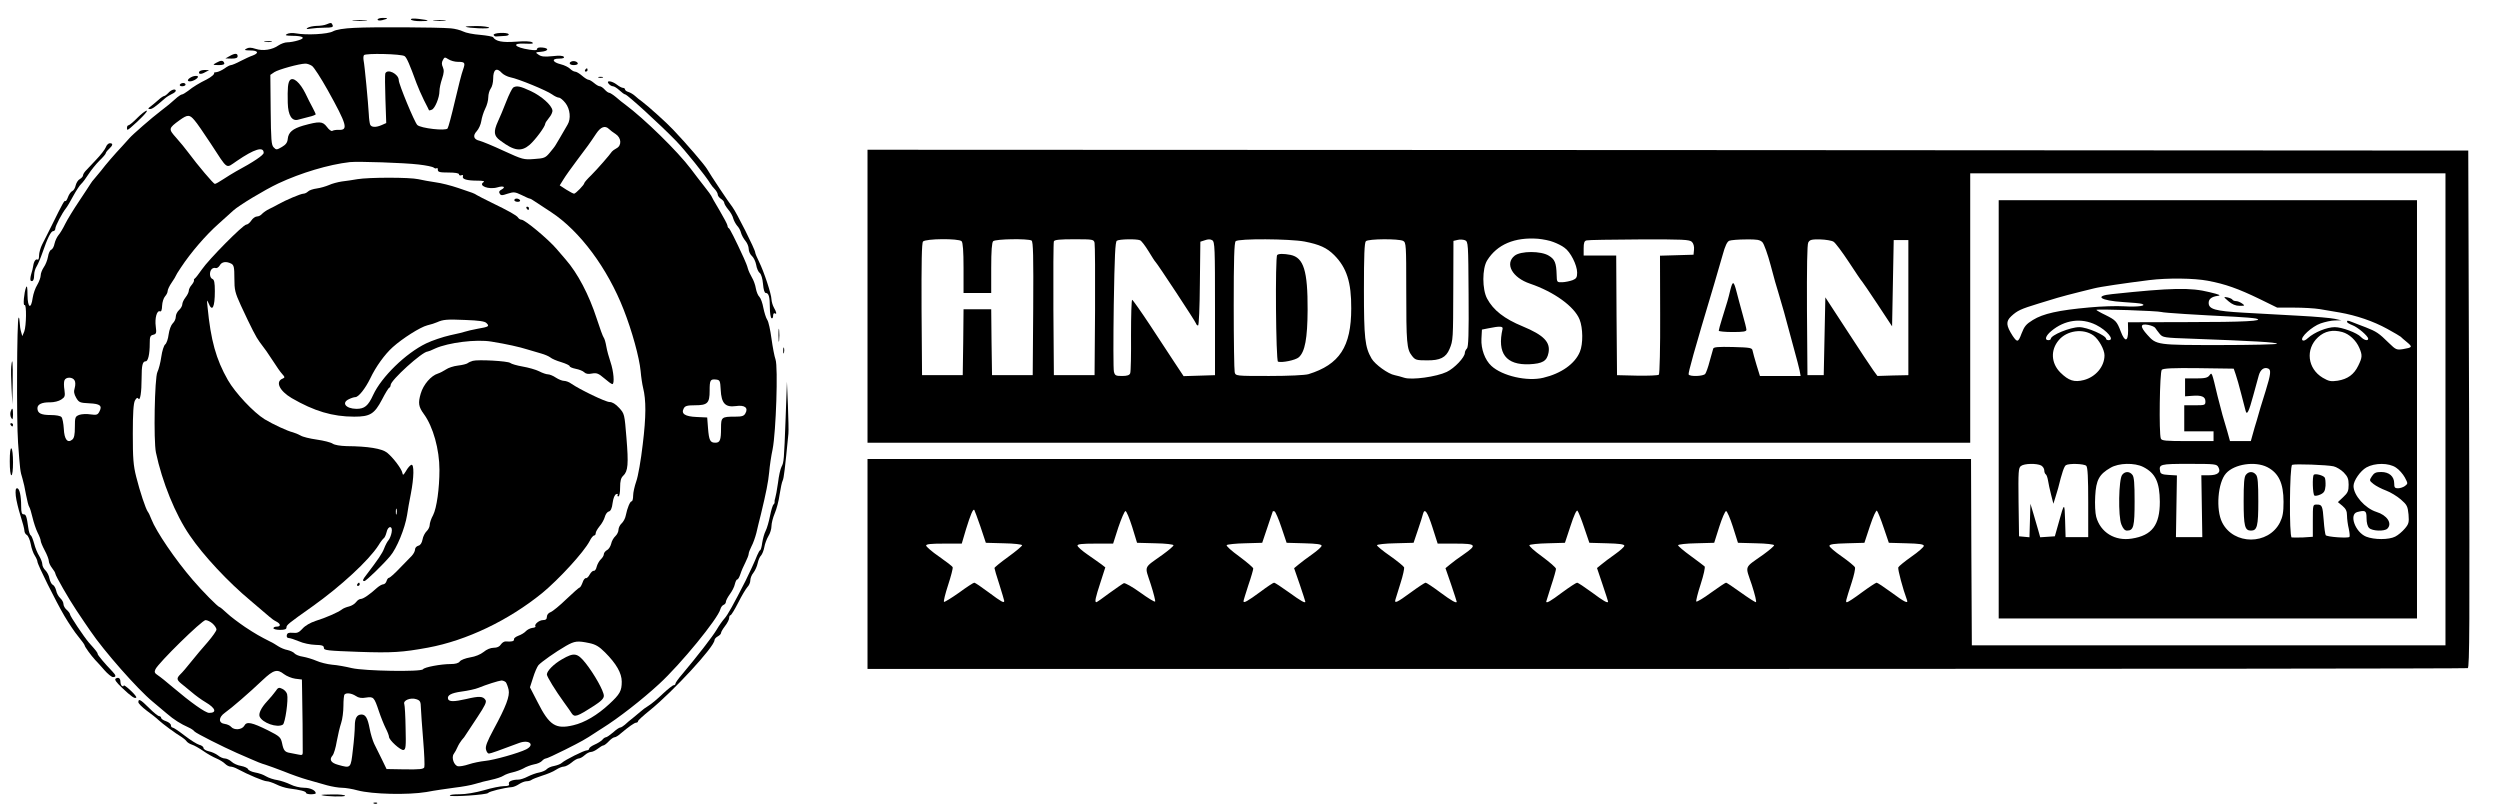 <?xml version="1.0" standalone="no"?>
<!DOCTYPE svg PUBLIC "-//W3C//DTD SVG 20010904//EN"
 "http://www.w3.org/TR/2001/REC-SVG-20010904/DTD/svg10.dtd">
<svg version="1.0" xmlns="http://www.w3.org/2000/svg"
 width="1536pt" height="497pt" viewBox="0 0 1536 497"
 preserveAspectRatio="xMidYMid meet">

<g transform="translate(0,497) scale(0.1,-0.1)"
fill="#000000" stroke="none">
<path d="M2320 4850 c0 -6 11 -8 28 -4 39 10 40 14 4 14 -18 0 -32 -5 -32 -10z"/>
<path d="M2525 4850 c3 -6 29 -10 57 -10 64 0 59 6 -10 14 -34 4 -51 2 -47 -4z"/>
<path d="M2173 4843 c20 -2 54 -2 75 0 20 2 3 4 -38 4 -41 0 -58 -2 -37 -4z"/>
<path d="M2668 4843 c17 -2 47 -2 65 0 17 2 3 4 -33 4 -36 0 -50 -2 -32 -4z"/>
<path d="M2005 4820 c-11 -5 -38 -9 -60 -9 -22 -1 -47 -6 -55 -12 -11 -8 -7
-9 19 -5 18 3 58 6 87 6 43 0 52 3 48 15 -7 17 -10 17 -39 5z"/>
<path d="M2180 4799 c-68 -3 -116 -11 -135 -22 -32 -17 -161 -24 -227 -12 -21
4 -44 2 -55 -4 -14 -8 -8 -10 32 -11 69 0 86 -14 37 -28 -22 -7 -52 -12 -67
-12 -15 0 -39 -9 -54 -19 -38 -27 -96 -36 -141 -21 -27 9 -43 9 -56 1 -16 -9
-12 -10 24 -11 48 0 55 -16 15 -31 -16 -5 -49 -21 -75 -34 -26 -14 -53 -25
-59 -25 -6 0 -24 -9 -40 -21 -16 -11 -38 -21 -48 -22 -11 -1 -18 -3 -16 -5 6
-6 -16 -25 -45 -40 -43 -21 -85 -46 -114 -70 -16 -12 -33 -22 -37 -22 -5 0
-18 -8 -29 -17 -45 -40 -58 -51 -104 -86 -53 -40 -173 -145 -190 -165 -6 -7
-27 -30 -46 -51 -46 -49 -99 -110 -130 -151 -14 -17 -32 -39 -40 -48 -8 -8
-19 -23 -25 -33 -5 -9 -37 -56 -69 -105 -33 -49 -71 -111 -85 -139 -13 -27
-32 -59 -42 -70 -9 -11 -20 -34 -24 -52 -3 -17 -12 -34 -20 -37 -8 -3 -17 -22
-20 -43 -4 -21 -15 -50 -26 -65 -10 -15 -19 -37 -19 -50 0 -13 -10 -39 -21
-58 -12 -19 -24 -54 -28 -79 -10 -74 -31 -64 -32 16 0 48 -3 62 -9 47 -12 -31
-20 -115 -9 -108 13 8 11 -130 -2 -163 l-12 -28 -7 25 c-5 14 -8 40 -9 59 -1
19 -3 32 -7 29 -10 -11 -13 -633 -3 -768 12 -165 13 -176 27 -220 6 -19 16
-64 22 -100 7 -36 15 -69 20 -75 4 -5 13 -35 20 -65 7 -30 21 -72 31 -92 11
-21 19 -43 19 -50 0 -7 11 -34 25 -60 14 -26 25 -55 25 -65 0 -10 9 -29 20
-43 11 -14 20 -29 20 -34 0 -12 84 -158 129 -225 20 -29 43 -63 51 -76 8 -12
24 -35 35 -51 83 -123 290 -358 382 -434 23 -19 62 -52 88 -74 44 -38 84 -63
135 -86 14 -6 30 -17 35 -24 9 -11 178 -96 260 -132 17 -7 55 -24 85 -37 30
-14 71 -30 90 -35 19 -6 71 -25 115 -42 44 -18 109 -41 145 -51 36 -10 90 -25
120 -34 30 -8 71 -15 92 -15 20 0 63 -7 95 -16 91 -24 309 -29 423 -10 52 10
131 21 175 27 44 5 100 15 125 23 25 8 69 19 98 25 29 6 63 17 75 25 12 8 38
17 57 21 19 4 49 15 66 24 16 10 46 21 66 25 20 3 41 13 48 21 7 8 18 15 24
15 6 0 58 24 116 53 104 52 128 66 184 103 16 10 36 24 45 29 101 63 247 177
351 273 132 121 361 401 376 459 3 12 12 24 20 27 8 3 14 11 14 19 0 7 11 28
24 46 14 19 28 46 31 62 4 16 10 29 15 29 5 0 13 15 19 33 6 19 20 51 31 72
11 22 20 45 20 53 0 7 8 27 17 45 10 18 23 55 30 82 6 28 19 79 28 115 32 133
45 197 51 260 3 36 12 99 21 140 21 108 34 504 18 551 -7 19 -18 78 -25 129
-7 52 -18 104 -26 115 -8 12 -18 45 -24 74 -5 29 -16 59 -24 67 -9 8 -18 31
-22 52 -3 20 -14 51 -24 67 -10 17 -21 41 -25 55 -3 14 -15 43 -25 65 -54 118
-86 180 -92 183 -5 2 -8 9 -8 15 0 7 -23 50 -50 96 -28 46 -50 86 -50 88 0 2
-19 28 -42 57 -24 30 -61 79 -83 108 -82 109 -286 308 -404 396 -13 9 -38 29
-56 45 -18 15 -37 27 -42 27 -6 0 -18 9 -28 20 -10 11 -23 20 -30 20 -7 0 -22
9 -35 20 -13 11 -28 20 -34 20 -6 0 -24 11 -40 25 -16 14 -35 25 -43 25 -7 0
-21 8 -31 18 -9 9 -35 22 -56 27 -53 13 -59 35 -11 35 24 0 34 4 29 11 -4 7
-28 9 -70 4 -49 -5 -68 -3 -85 9 -21 14 -21 15 15 18 46 4 52 22 9 26 -21 2
-33 -1 -33 -9 0 -8 -14 -9 -47 -4 -94 14 -113 42 -26 37 44 -2 54 0 43 8 -10
7 -45 8 -101 4 -83 -6 -123 2 -139 27 -3 5 -39 11 -80 15 -41 3 -88 12 -105
21 -16 8 -50 17 -75 19 -82 7 -484 9 -590 3z m306 -174 c13 -9 31 -51 73 -166
9 -25 30 -72 46 -105 17 -32 30 -60 31 -62 1 -1 8 0 17 4 19 7 47 74 47 114 0
16 7 50 16 76 12 36 13 53 5 71 -8 17 -8 30 0 44 10 19 12 19 34 5 14 -9 39
-16 58 -16 44 0 47 -5 32 -48 -8 -20 -30 -107 -50 -193 -20 -86 -40 -161 -45
-168 -10 -17 -166 1 -186 21 -17 16 -114 251 -114 275 0 39 -71 74 -83 41 -2
-7 -2 -78 1 -158 l5 -146 -27 -12 c-36 -16 -65 -15 -72 3 -3 8 -7 36 -8 62 -4
73 -26 305 -32 331 -2 13 -2 27 2 33 8 13 232 8 250 -6z m-569 -60 c12 -8 55
-75 96 -148 119 -214 128 -247 69 -245 -16 1 -34 -2 -40 -6 -6 -4 -21 7 -34
25 -26 34 -45 35 -146 7 -64 -19 -90 -41 -94 -81 -2 -23 -12 -36 -36 -50 -31
-18 -35 -19 -50 -3 -15 14 -17 46 -19 231 l-2 215 25 17 c25 16 150 51 189 52
11 1 30 -6 42 -14z m1167 -44 c10 -10 33 -22 52 -26 48 -9 223 -81 256 -105
15 -11 34 -20 42 -20 8 0 26 -15 40 -33 29 -37 35 -97 13 -133 -36 -62 -63
-109 -72 -123 -5 -10 -23 -32 -38 -50 -26 -31 -34 -34 -95 -38 -65 -5 -71 -3
-187 50 -66 31 -133 58 -148 62 -37 8 -44 31 -18 59 12 13 25 41 28 62 3 21
14 56 24 76 11 21 19 52 19 71 0 18 7 42 15 53 8 10 15 37 15 60 0 58 21 72
54 35z m-1889 -290 c14 -15 58 -80 99 -142 110 -168 91 -155 161 -108 108 74
165 91 165 50 0 -14 -62 -56 -170 -114 -19 -11 -54 -32 -78 -48 -24 -16 -47
-29 -52 -29 -8 0 -104 113 -164 194 -16 22 -49 62 -73 89 -49 55 -49 58 21
109 49 35 61 35 91 -1z m2547 -54 c7 -7 25 -21 41 -31 35 -23 38 -70 5 -87
-13 -7 -25 -16 -28 -20 -14 -21 -89 -107 -127 -145 -24 -23 -43 -45 -43 -49 0
-10 -53 -65 -63 -65 -4 0 -26 11 -48 25 l-40 26 23 37 c12 20 50 73 83 117 65
86 76 101 118 164 28 42 55 52 79 28z m-1168 -218 c43 -5 84 -13 91 -19 6 -5
15 -7 18 -3 4 3 7 -1 7 -10 0 -14 11 -17 65 -17 41 0 65 -4 65 -11 0 -6 7 -9
14 -6 10 4 13 1 10 -7 -6 -17 25 -26 91 -26 32 0 45 -3 36 -9 -35 -22 32 -48
86 -32 37 11 53 2 24 -14 -14 -7 -17 -15 -11 -24 7 -13 14 -13 49 -1 38 12 45
11 85 -8 24 -12 46 -22 50 -22 4 0 19 -8 34 -19 15 -10 59 -39 99 -65 176
-116 345 -343 445 -599 51 -130 96 -293 104 -377 3 -36 10 -82 15 -102 19 -76
19 -176 -2 -348 -11 -96 -29 -199 -40 -228 -10 -29 -19 -68 -19 -87 0 -19 -4
-35 -9 -35 -10 0 -27 -41 -36 -86 -3 -18 -15 -40 -26 -50 -10 -9 -19 -27 -19
-39 0 -12 -9 -30 -19 -39 -11 -10 -23 -31 -26 -47 -4 -16 -15 -34 -26 -39 -10
-6 -19 -17 -19 -25 0 -8 -8 -22 -19 -32 -10 -10 -21 -30 -25 -45 -3 -16 -12
-27 -18 -25 -6 1 -17 -9 -25 -23 -7 -14 -18 -24 -23 -22 -6 1 -16 -11 -21 -28
-6 -16 -14 -30 -18 -30 -4 0 -40 -32 -81 -71 -40 -39 -84 -75 -97 -80 -14 -5
-23 -17 -23 -29 0 -14 -7 -20 -24 -20 -23 0 -56 -27 -46 -39 3 -3 -6 -8 -20
-9 -13 -2 -31 -11 -40 -21 -8 -9 -28 -21 -45 -27 -16 -6 -29 -16 -27 -22 2
-12 -15 -16 -50 -13 -9 1 -23 -7 -30 -18 -9 -14 -23 -21 -45 -21 -19 0 -43
-10 -62 -26 -19 -15 -50 -28 -82 -33 -29 -5 -58 -16 -64 -25 -8 -11 -27 -16
-57 -16 -58 0 -161 -19 -169 -32 -11 -17 -359 -11 -437 7 -37 9 -92 19 -122
21 -30 3 -74 14 -96 24 -23 10 -60 21 -82 25 -23 3 -46 13 -52 20 -6 8 -26 17
-43 21 -18 3 -43 14 -57 23 -14 9 -36 23 -50 29 -63 32 -90 47 -155 90 -38 26
-88 63 -110 84 -22 21 -43 38 -46 38 -9 0 -106 98 -164 166 -108 125 -226 299
-255 374 -7 19 -17 40 -22 46 -13 18 -48 122 -71 214 -18 71 -21 114 -21 265
0 127 4 187 13 204 9 16 15 20 21 12 11 -18 20 39 20 124 0 81 6 105 25 105
15 0 25 44 25 110 0 40 3 49 21 53 20 5 21 11 16 51 -7 51 7 101 26 93 8 -3
12 8 13 35 1 21 9 47 18 57 9 10 16 24 16 33 0 8 11 32 25 52 14 20 25 39 25
41 0 2 14 26 32 52 60 91 152 198 231 268 43 39 84 75 91 82 34 31 191 126
276 166 139 65 309 116 440 131 51 5 332 -4 424 -15z m-2116 -1326 c6 -9 6
-29 1 -47 -7 -22 -4 -37 9 -60 17 -29 23 -31 81 -34 67 -3 81 -15 61 -52 -10
-19 -17 -21 -54 -16 -24 4 -55 2 -69 -3 -25 -10 -27 -14 -27 -75 0 -46 -4 -67
-16 -77 -29 -24 -49 1 -52 67 -2 32 -8 64 -14 71 -6 8 -33 13 -67 13 -59 0
-81 11 -81 42 0 24 28 37 78 36 24 0 53 7 68 17 23 15 25 21 20 59 -4 23 -4
50 0 59 8 22 50 22 62 0z m3970 -58 c4 -83 28 -109 93 -100 54 8 78 -10 59
-44 -9 -17 -20 -21 -65 -21 -81 0 -85 -3 -85 -70 0 -74 -6 -90 -35 -90 -32 0
-39 14 -45 90 l-5 65 -65 3 c-72 3 -97 20 -79 53 8 15 21 19 69 19 77 0 90 13
90 89 0 66 4 73 40 69 23 -3 25 -7 28 -63z m-3121 -1437 c13 -12 23 -28 23
-36 0 -8 -24 -42 -53 -76 -30 -34 -76 -88 -102 -121 -26 -33 -56 -68 -67 -78
-23 -23 -23 -33 3 -55 12 -9 41 -34 66 -54 24 -21 63 -49 87 -63 61 -36 70
-65 21 -65 -23 0 -113 64 -225 159 -36 31 -76 63 -90 72 -20 13 -23 20 -15 37
18 39 286 302 308 302 11 0 31 -10 44 -22z m2313 -119 c39 -8 61 -21 97 -57
70 -70 103 -128 103 -180 0 -57 -11 -77 -77 -138 -72 -67 -151 -114 -221 -130
-108 -26 -147 -1 -219 142 l-47 91 19 59 c10 33 25 67 33 77 18 20 104 81 170
119 53 30 70 32 142 17z m-1875 -191 c16 -12 47 -25 69 -28 l41 -5 1 -60 c2
-75 5 -364 4 -389 0 -15 -5 -17 -27 -12 -16 3 -38 8 -51 10 -32 5 -40 15 -49
60 -8 36 -14 42 -85 78 -101 50 -133 57 -147 29 -14 -25 -62 -29 -81 -7 -6 8
-24 16 -38 18 -41 5 -41 40 0 69 40 28 150 123 232 201 67 63 89 69 131 36z
m1363 -50 c5 -7 13 -28 17 -46 8 -39 -15 -101 -93 -245 -39 -73 -51 -103 -46
-122 3 -14 11 -25 18 -25 10 0 65 20 185 65 62 23 100 -10 44 -39 -46 -23
-198 -66 -252 -71 -29 -3 -74 -12 -101 -21 -26 -9 -57 -14 -66 -12 -25 5 -42
54 -26 76 7 9 17 28 23 42 6 14 18 33 26 43 9 9 21 25 27 36 6 10 38 58 70
106 45 68 57 92 49 104 -15 24 -39 25 -119 6 -74 -17 -105 -17 -111 0 -7 23
18 37 83 46 38 5 85 15 104 23 49 20 122 43 141 45 9 0 21 -5 27 -11z m-922
-84 c17 -12 36 -15 63 -10 46 7 50 3 79 -84 12 -36 31 -83 42 -105 11 -21 20
-45 20 -52 0 -20 71 -84 89 -81 14 3 16 20 13 135 -1 72 -5 139 -8 147 -9 23
39 42 74 30 24 -8 27 -15 28 -54 1 -25 7 -114 14 -197 7 -84 10 -159 7 -167
-5 -12 -28 -14 -119 -13 l-113 2 -29 60 c-16 33 -37 76 -47 95 -9 19 -22 61
-28 94 -12 64 -25 86 -50 86 -28 0 -41 -22 -41 -69 0 -26 -5 -92 -12 -148 -13
-115 -12 -114 -91 -92 -44 12 -56 32 -34 57 8 9 20 49 26 87 7 39 19 89 27
113 8 23 14 71 14 106 0 34 3 66 7 69 11 12 43 8 69 -9z"/>
<path d="M1781 4477 c-12 -16 -15 -47 -13 -139 2 -78 26 -115 65 -103 12 3 41
11 65 17 23 5 42 13 42 16 -1 4 -10 23 -20 42 -11 19 -30 58 -43 85 -34 69
-76 105 -96 82z"/>
<path d="M3153 4432 c-6 -4 -26 -43 -43 -87 -17 -44 -40 -99 -51 -122 -28 -62
-25 -88 14 -116 86 -65 130 -71 182 -26 35 31 95 112 95 129 0 5 11 21 24 37
13 15 22 36 20 45 -4 32 -68 88 -132 118 -66 31 -88 35 -109 22z"/>
<path d="M2195 3869 c-27 -5 -70 -11 -95 -14 -25 -4 -60 -13 -79 -22 -19 -8
-52 -18 -75 -21 -22 -3 -47 -11 -54 -19 -7 -7 -20 -13 -28 -13 -16 0 -110 -40
-154 -65 -14 -8 -39 -21 -56 -29 -17 -8 -36 -22 -44 -30 -7 -9 -21 -16 -31
-16 -10 0 -26 -11 -35 -25 -9 -14 -23 -25 -31 -25 -19 0 -231 -214 -273 -276
-19 -27 -38 -52 -43 -55 -5 -3 -7 -9 -5 -12 1 -4 -5 -16 -14 -27 -10 -11 -18
-27 -18 -36 0 -9 -9 -27 -20 -41 -11 -14 -20 -33 -20 -43 0 -9 -9 -25 -20 -35
-11 -10 -20 -28 -20 -41 0 -13 -8 -31 -19 -41 -10 -10 -21 -39 -25 -68 -3 -27
-13 -55 -21 -61 -8 -6 -19 -40 -24 -76 -5 -36 -16 -78 -24 -94 -17 -35 -24
-420 -9 -494 38 -180 119 -381 208 -510 84 -124 237 -287 374 -401 52 -44 104
-88 115 -98 11 -10 30 -24 43 -30 27 -14 29 -31 2 -31 -11 0 -20 -4 -20 -10 0
-5 18 -10 40 -10 29 0 40 4 40 15 0 15 11 24 158 128 176 125 348 284 407 376
13 22 29 42 34 45 5 4 12 20 16 36 9 43 40 41 31 -2 -3 -17 -12 -39 -19 -47
-8 -9 -20 -32 -27 -51 -12 -31 -36 -66 -109 -162 -23 -29 -26 -38 -12 -38 10
0 117 104 158 153 41 48 91 171 104 252 4 28 14 86 23 130 20 102 21 186 3
179 -7 -2 -22 -19 -32 -37 -17 -28 -20 -29 -23 -12 -5 25 -56 93 -94 124 -32
25 -117 39 -248 40 -40 1 -74 7 -86 15 -11 8 -55 19 -97 25 -43 6 -88 17 -100
25 -12 7 -34 16 -48 20 -31 7 -120 48 -173 80 -68 42 -180 161 -226 241 -73
128 -105 244 -125 450 -5 44 -4 46 6 23 23 -58 39 -27 39 73 0 53 -4 71 -15
75 -18 7 -20 45 -4 61 6 6 17 9 24 6 8 -2 18 5 25 16 12 23 40 27 71 11 16 -9
19 -22 19 -90 0 -72 4 -88 40 -167 66 -142 94 -196 115 -224 31 -40 52 -70 87
-124 17 -27 40 -60 51 -72 18 -20 18 -23 4 -29 -47 -18 -21 -75 55 -120 138
-80 251 -114 384 -114 98 0 124 16 171 105 20 39 40 72 45 73 4 2 8 9 8 16 0
30 195 206 227 206 4 0 25 8 47 19 80 36 253 58 346 42 93 -15 173 -33 220
-48 25 -8 63 -19 85 -25 22 -6 47 -17 56 -24 9 -8 39 -21 67 -29 29 -9 52 -20
52 -25 0 -5 17 -12 37 -16 21 -4 44 -13 52 -21 10 -10 25 -13 48 -8 29 5 40 1
75 -29 23 -20 45 -36 50 -36 15 0 8 80 -11 135 -10 29 -22 73 -26 97 -4 24
-11 48 -16 54 -5 6 -24 58 -43 117 -47 145 -117 279 -191 363 -5 6 -30 35 -55
64 -51 60 -195 180 -216 180 -7 0 -17 6 -21 13 -9 14 -58 41 -163 92 -41 20
-82 41 -90 46 -19 12 -20 12 -115 44 -44 15 -107 31 -140 35 -33 5 -80 13
-105 19 -53 12 -303 12 -375 0z m794 -884 c20 -20 14 -23 -55 -35 -32 -6 -66
-14 -74 -17 -8 -3 -51 -14 -95 -23 -44 -10 -110 -32 -147 -50 -126 -61 -274
-206 -325 -316 -31 -68 -53 -86 -103 -86 -67 1 -94 38 -45 60 14 7 31 12 38
12 20 0 61 52 92 115 34 72 89 148 138 192 60 54 169 123 212 134 22 5 49 14
60 19 38 17 61 19 175 14 82 -3 119 -8 129 -19z m-552 -1172 c-3 -10 -5 -4 -5
12 0 17 2 24 5 18 2 -7 2 -21 0 -30z"/>
<path d="M3160 3740 c0 -5 9 -10 21 -10 11 0 17 5 14 10 -3 6 -13 10 -21 10
-8 0 -14 -4 -14 -10z"/>
<path d="M3235 3690 c3 -5 8 -10 11 -10 2 0 4 5 4 10 0 6 -5 10 -11 10 -5 0
-7 -4 -4 -10z"/>
<path d="M2905 2753 c-11 -3 -25 -9 -31 -14 -6 -5 -33 -12 -60 -15 -27 -3 -60
-14 -74 -24 -14 -9 -36 -21 -49 -25 -43 -13 -90 -68 -106 -123 -17 -58 -14
-81 20 -127 56 -77 95 -216 95 -342 0 -115 -17 -235 -39 -278 -12 -21 -21 -49
-21 -61 0 -11 -9 -29 -19 -38 -10 -10 -22 -32 -25 -51 -4 -21 -13 -35 -26 -38
-11 -3 -20 -13 -20 -23 0 -10 -9 -27 -20 -39 -10 -11 -44 -46 -75 -77 -30 -32
-60 -58 -65 -58 -5 0 -12 -9 -15 -20 -3 -11 -13 -20 -20 -20 -8 0 -25 -10 -39
-22 -45 -41 -84 -68 -100 -68 -8 0 -21 -9 -28 -19 -8 -11 -27 -23 -43 -27 -17
-4 -37 -12 -45 -19 -22 -17 -99 -51 -161 -70 -33 -11 -64 -29 -80 -47 -22 -24
-33 -29 -60 -26 -26 2 -34 -1 -37 -15 -2 -10 3 -17 11 -17 9 0 37 -9 63 -20
26 -12 71 -21 101 -22 43 -1 53 -5 53 -19 0 -15 22 -17 213 -24 207 -7 269 -3
427 26 237 44 494 167 701 335 102 84 256 251 292 320 9 19 22 34 27 34 6 0
10 6 10 14 0 8 11 27 24 43 14 16 28 42 32 57 4 16 15 31 24 33 12 3 20 19 24
53 4 29 12 50 22 54 8 3 12 2 9 -4 -3 -6 -1 -10 4 -10 7 0 11 23 11 55 0 40 5
59 19 72 30 28 33 73 20 232 -12 147 -12 149 -45 185 -22 24 -42 36 -59 36
-24 0 -184 77 -237 114 -12 9 -32 16 -43 16 -11 0 -33 9 -50 20 -16 11 -38 20
-48 20 -10 0 -34 8 -55 19 -20 10 -66 23 -101 29 -35 6 -69 16 -76 22 -14 12
-198 22 -230 13z"/>
<path d="M2195 1380 c-3 -5 -1 -10 4 -10 6 0 11 5 11 10 0 6 -2 10 -4 10 -3 0
-8 -4 -11 -10z"/>
<path d="M3454 920 c-51 -29 -94 -72 -94 -94 0 -13 52 -98 105 -171 20 -27 42
-59 49 -70 16 -23 34 -17 133 47 47 30 63 47 63 63 0 29 -59 134 -113 202 -50
62 -70 65 -143 23z"/>
<path d="M1693 723 c-10 -14 -33 -42 -52 -62 -36 -39 -53 -74 -46 -93 16 -39
108 -72 143 -50 14 9 35 153 26 187 -3 12 -16 27 -30 33 -20 10 -26 8 -41 -15z"/>
<path d="M2861 4806 c11 -9 150 -15 144 -6 -3 5 -38 10 -77 10 -39 0 -69 -2
-67 -4z"/>
<path d="M3033 4755 c2 -5 9 -10 15 -9 7 1 28 2 48 3 20 0 33 5 29 11 -8 13
-96 9 -92 -5z"/>
<path d="M1628 4713 c12 -2 30 -2 40 0 9 3 -1 5 -23 4 -22 0 -30 -2 -17 -4z"/>
<path d="M1410 4625 l-25 -14 38 -1 c26 0 37 4 37 15 0 19 -17 19 -50 0z"/>
<path d="M1330 4585 c-25 -14 -25 -14 13 -15 26 0 37 4 35 12 -6 18 -20 19
-48 3z"/>
<path d="M3513 4593 c-22 -8 -14 -23 12 -23 14 0 25 4 25 9 0 11 -21 19 -37
14z"/>
<path d="M3595 4540 c-3 -5 -1 -10 4 -10 6 0 11 5 11 10 0 6 -2 10 -4 10 -3 0
-8 -4 -11 -10z"/>
<path d="M1225 4531 c-10 -17 10 -20 35 -5 l25 13 -27 1 c-15 0 -29 -4 -33 -9z"/>
<path d="M1184 4500 c-30 -12 -40 -30 -17 -30 23 0 59 25 47 32 -5 3 -19 2
-30 -2z"/>
<path d="M3678 4493 c6 -2 18 -2 25 0 6 3 1 5 -13 5 -14 0 -19 -2 -12 -5z"/>
<path d="M3740 4455 c7 -8 18 -15 26 -15 7 0 25 -11 40 -25 15 -14 30 -25 35
-25 12 0 212 -182 312 -285 53 -54 187 -221 212 -264 6 -10 18 -25 28 -35 9
-10 17 -24 17 -32 0 -7 9 -19 20 -26 11 -7 20 -18 20 -25 0 -6 11 -24 24 -40
14 -16 28 -41 31 -55 4 -14 15 -34 24 -45 10 -10 21 -30 24 -44 4 -14 16 -36
27 -49 11 -13 20 -35 20 -49 0 -15 9 -34 19 -43 11 -9 23 -34 27 -55 3 -21 13
-44 22 -50 9 -8 17 -34 20 -68 3 -35 9 -55 17 -55 18 0 25 -24 25 -90 0 -32 5
-62 10 -65 6 -3 10 3 10 15 0 12 5 18 10 15 14 -9 12 5 -5 35 -8 14 -14 36
-15 50 0 32 -47 173 -76 231 -13 26 -24 52 -24 58 0 17 -116 248 -140 279 -21
26 -135 197 -155 232 -17 29 -128 158 -210 244 -37 40 -153 144 -189 171 -15
11 -36 27 -46 37 -10 9 -27 19 -39 23 -12 3 -21 11 -21 16 0 5 -6 9 -12 9 -7
0 -24 9 -38 20 -31 24 -69 28 -50 5z"/>
<path d="M1105 4450 c-3 -5 3 -10 14 -10 12 0 21 5 21 10 0 6 -6 10 -14 10 -8
0 -18 -4 -21 -10z"/>
<path d="M1035 4400 c-10 -11 -22 -20 -27 -20 -4 0 -21 -11 -36 -25 -16 -14
-37 -32 -48 -40 -16 -12 -16 -14 -3 -15 14 0 30 11 92 65 10 9 29 21 42 27 14
6 25 15 25 20 0 15 -27 8 -45 -12z"/>
<path d="M843 4245 c-24 -25 -49 -45 -54 -45 -5 0 -9 -7 -9 -17 0 -14 3 -14
23 3 58 50 110 104 98 104 -7 0 -33 -20 -58 -45z"/>
<path d="M650 4065 c-5 -13 -32 -48 -60 -77 -27 -29 -57 -60 -65 -69 -8 -9
-15 -21 -15 -27 0 -6 -9 -16 -19 -22 -11 -5 -22 -23 -26 -39 -3 -16 -13 -32
-21 -35 -8 -3 -20 -20 -26 -36 -6 -17 -13 -28 -16 -25 -6 6 -16 -12 -85 -152
-22 -43 -47 -95 -58 -115 -10 -20 -19 -51 -19 -68 0 -17 -4 -29 -9 -25 -11 6
-23 -10 -27 -39 -2 -12 -7 -36 -13 -53 -5 -18 -6 -35 -2 -38 13 -8 21 6 21 37
0 16 7 39 15 51 8 13 24 50 35 82 32 93 53 135 67 135 7 0 13 7 13 16 0 15 41
94 65 124 7 8 27 42 44 74 18 33 40 67 49 75 10 9 30 36 46 61 16 25 46 62 67
83 22 21 39 41 39 46 0 4 9 16 20 26 24 22 26 35 5 35 -9 0 -20 -11 -25 -25z"/>
<path d="M5330 3150 l0 -900 3388 0 3387 0 0 827 0 828 1460 0 1460 0 0 -1450
0 -1450 -1455 0 -1455 0 -3 573 -2 572 -3390 0 -3390 0 0 -645 0 -645 4909 0
c2700 0 4915 2 4923 5 11 4 12 276 8 1593 l-5 1587 -4917 3 -4918 2 0 -900z
m4214 333 c22 -8 53 -23 68 -35 37 -25 78 -107 78 -153 0 -29 -5 -37 -27 -46
-16 -6 -44 -12 -63 -13 -34 -1 -35 -1 -36 46 -2 72 -11 95 -48 117 -48 30
-172 30 -210 0 -62 -49 -15 -135 95 -172 147 -50 272 -140 304 -220 21 -52 22
-150 2 -198 -30 -74 -115 -134 -225 -160 -99 -24 -252 11 -319 73 -40 37 -64
104 -61 166 l3 57 40 8 c69 14 90 13 87 -3 -35 -151 21 -224 165 -218 80 4
107 19 117 70 13 66 -29 109 -159 163 -112 46 -180 99 -218 170 -31 57 -31
185 0 235 61 98 169 144 313 133 30 -3 73 -11 94 -20z m-3636 5 c8 -8 12 -59
12 -165 l0 -153 85 0 85 0 0 153 c0 106 4 157 12 165 14 14 215 17 236 4 10
-7 12 -97 10 -418 l-3 -409 -125 0 -125 0 -3 203 -2 202 -85 0 -85 0 -2 -202
-3 -203 -125 0 -125 0 -3 404 c-1 290 1 408 9 417 15 18 219 20 237 2z m817
-10 c3 -13 4 -201 3 -418 l-3 -395 -125 0 -125 0 -3 405 c-1 223 0 411 3 417
3 10 38 13 124 13 117 0 121 -1 126 -22z m279 16 c9 -3 32 -34 53 -68 20 -33
39 -63 43 -66 11 -10 245 -365 248 -377 2 -7 8 -13 13 -13 5 0 10 111 11 257
l3 258 28 9 c19 7 34 7 45 0 16 -10 17 -46 17 -420 l0 -409 -96 -3 -97 -3 -55
83 c-30 46 -99 151 -153 233 -55 83 -103 151 -108 153 -4 1 -7 -96 -7 -216 1
-120 -1 -226 -5 -235 -4 -12 -18 -17 -50 -17 -39 0 -44 3 -50 26 -4 14 -4 199
-1 411 5 301 9 388 19 394 15 10 119 12 142 3z m1011 -8 c92 -18 137 -38 183
-84 76 -77 105 -166 104 -327 0 -235 -72 -345 -263 -404 -21 -6 -120 -11 -241
-11 -205 0 -206 0 -212 23 -3 12 -6 195 -6 408 0 286 3 388 12 397 17 17 331
15 423 -2z m606 4 c18 -10 19 -24 19 -299 0 -327 3 -367 35 -407 20 -26 28
-28 92 -28 81 -1 117 17 139 70 22 52 22 61 23 371 l1 293 26 6 c14 4 34 2 45
-2 20 -9 20 -20 22 -331 2 -246 -1 -325 -10 -334 -7 -7 -13 -19 -13 -27 0 -27
-63 -94 -111 -117 -63 -30 -214 -51 -261 -36 -18 6 -45 13 -59 16 -40 7 -121
66 -142 102 -41 71 -47 125 -47 424 0 208 3 288 12 297 15 15 201 16 229 2z
m1774 -6 c10 -10 15 -29 13 -48 l-3 -31 -103 -3 -103 -3 1 -361 c1 -203 -3
-365 -8 -370 -5 -5 -65 -7 -133 -6 l-124 3 -3 368 -2 367 -100 0 -100 0 0 44
c0 34 4 46 18 49 9 3 155 5 324 6 271 1 308 -1 323 -15z m433 -2 c10 -10 33
-74 51 -142 18 -69 39 -144 47 -167 7 -23 23 -77 35 -120 26 -95 30 -113 63
-233 15 -52 29 -110 33 -127 l6 -33 -125 0 -125 0 -21 68 c-11 37 -22 76 -24
87 -3 18 -12 20 -121 23 -89 2 -118 0 -121 -10 -2 -7 -12 -42 -22 -78 -9 -36
-22 -71 -27 -77 -11 -15 -93 -18 -102 -4 -4 8 32 139 157 556 16 55 39 136 52
179 15 56 28 82 41 87 11 4 57 8 103 8 66 1 85 -2 100 -17z m437 3 c12 -7 54
-64 95 -126 41 -63 77 -116 81 -119 3 -3 46 -66 95 -140 l89 -135 5 265 5 265
45 0 45 0 0 -415 0 -415 -95 -2 -95 -3 -25 34 c-14 19 -86 128 -160 242 l-135
207 -5 -239 -5 -239 -50 0 -50 0 -3 398 c-1 263 1 405 8 417 9 17 21 20 73 19
34 -1 71 -7 82 -14z m-5241 -1751 l33 -99 111 -3 c62 -1 112 -7 112 -12 0 -5
-38 -37 -85 -71 -47 -34 -85 -65 -85 -69 0 -4 13 -50 30 -101 16 -52 30 -97
30 -101 0 -16 -17 -6 -95 52 -44 33 -84 60 -89 60 -5 0 -47 -27 -93 -61 -47
-33 -89 -59 -93 -57 -4 2 7 48 25 103 18 55 31 105 28 110 -2 6 -40 35 -83 65
-44 30 -79 61 -80 68 0 9 28 12 109 12 l110 0 26 88 c28 90 43 127 51 119 2
-2 19 -49 38 -103z m3709 -5 l32 -94 108 -3 c76 -2 107 -6 107 -15 0 -7 -26
-30 -57 -52 -31 -22 -69 -50 -84 -63 l-27 -22 34 -101 c19 -56 34 -103 34
-105 0 -13 -28 3 -99 56 -45 33 -86 60 -91 60 -6 0 -47 -27 -92 -60 -72 -54
-98 -69 -98 -56 0 2 14 46 30 96 17 50 30 98 30 105 0 8 -39 41 -86 76 -47 34
-82 65 -77 70 4 4 55 10 113 11 l105 3 34 103 c21 65 37 100 43 94 5 -5 24
-52 41 -103z m1840 0 l32 -94 108 -3 c81 -2 107 -6 107 -16 0 -7 -34 -37 -76
-66 -41 -29 -78 -59 -81 -66 -4 -12 29 -135 53 -199 11 -27 -13 -16 -95 45
-45 33 -86 60 -91 60 -5 0 -46 -27 -91 -60 -44 -33 -85 -60 -91 -60 -10 0 -9
4 29 122 14 43 23 84 20 92 -3 8 -40 38 -81 67 -42 29 -76 58 -76 65 0 10 28
14 108 16 l107 3 34 103 c20 60 38 99 43 94 5 -5 24 -52 41 -103z m-4617 4
l30 -98 112 -3 c64 -1 112 -7 112 -12 0 -6 -30 -31 -67 -58 -120 -86 -111 -64
-73 -181 18 -56 30 -104 27 -107 -3 -4 -45 22 -92 56 -47 34 -92 59 -100 57
-7 -3 -47 -31 -89 -61 -41 -31 -77 -56 -80 -56 -12 0 -5 29 25 121 l30 93 -23
18 c-13 9 -51 37 -85 60 -35 24 -63 49 -63 56 0 9 28 12 109 12 l110 0 32 100
c19 55 38 100 44 100 6 0 24 -44 41 -97z m917 -3 l32 -95 108 -3 c76 -2 107
-6 107 -15 0 -7 -26 -30 -57 -52 -31 -22 -69 -50 -84 -63 l-28 -23 35 -101
c19 -56 34 -103 34 -105 0 -11 -27 4 -100 57 -46 33 -87 60 -92 60 -5 0 -43
-25 -84 -56 -79 -58 -104 -72 -104 -58 0 5 14 49 30 99 17 49 30 95 30 102 0
6 -39 39 -86 74 -47 34 -82 65 -77 70 4 4 55 10 113 11 l105 3 32 95 c18 52
32 97 33 98 0 2 5 2 11 0 5 -2 25 -46 42 -98z m928 0 l32 -100 109 0 c129 0
135 -8 51 -66 -31 -21 -69 -49 -84 -62 l-28 -23 35 -101 c19 -56 34 -103 34
-105 0 -12 -31 5 -101 57 -44 33 -85 60 -90 60 -5 0 -46 -27 -91 -60 -86 -63
-103 -71 -94 -42 3 9 17 55 31 100 15 46 24 90 22 96 -3 7 -42 39 -86 70 -45
31 -81 61 -81 66 0 5 51 11 113 12 l112 3 27 80 c15 44 29 88 31 98 10 37 27
13 58 -83z m1846 3 l31 -98 111 -3 c63 -1 111 -7 111 -12 0 -6 -30 -31 -67
-58 -120 -85 -111 -63 -70 -185 19 -59 31 -107 25 -107 -5 0 -47 27 -93 60
-46 33 -86 60 -90 60 -4 0 -45 -27 -92 -61 -46 -34 -87 -58 -91 -55 -3 4 9 52
27 107 18 56 29 104 24 109 -4 4 -43 33 -85 64 -43 31 -78 61 -78 66 0 5 50
11 111 12 l111 3 31 98 c17 53 36 97 42 97 6 0 25 -44 42 -97z"/>
<path d="M7847 3403 c-13 -12 -8 -651 5 -655 24 -8 108 9 128 27 38 34 53 116
54 290 1 242 -24 322 -105 339 -41 8 -74 8 -82 -1z"/>
<path d="M10631 3188 c-13 -55 -18 -72 -51 -177 -11 -35 -20 -68 -20 -73 0 -4
38 -8 85 -8 66 0 85 3 85 14 0 8 -11 51 -24 97 -13 46 -29 107 -36 134 -18 70
-24 72 -39 13z"/>
<path d="M12280 2455 l0 -1285 1285 0 1285 0 0 1285 0 1285 -1285 0 -1285 0 0
-1285z m1285 790 c107 -20 188 -49 318 -112 l108 -53 103 0 c56 0 127 -4 157
-9 30 -5 86 -15 124 -21 102 -18 206 -53 293 -101 42 -23 79 -45 82 -48 3 -4
20 -18 38 -33 36 -30 34 -33 -24 -43 -39 -6 -44 -4 -86 37 -63 62 -77 71 -143
97 -33 12 -70 27 -83 32 -28 11 -32 11 -32 1 0 -4 15 -13 33 -20 33 -12 97
-67 97 -83 0 -16 -26 -9 -45 11 -23 25 -116 60 -160 60 -48 0 -125 -31 -165
-67 -16 -15 -28 -19 -34 -13 -16 16 58 84 112 103 26 9 65 18 87 18 l40 1 -40
9 c-22 5 -121 14 -220 19 -99 6 -253 14 -343 19 -172 10 -212 21 -212 60 0 24
18 38 55 43 23 3 13 8 -50 23 -116 29 -230 27 -598 -12 -114 -11 -74 -40 69
-49 55 -3 106 -8 114 -11 33 -12 -27 -20 -109 -15 -46 3 -143 0 -215 -7 -189
-17 -283 -38 -346 -77 -42 -26 -52 -38 -70 -84 -20 -54 -26 -55 -54 -14 -41
64 -43 89 -9 121 38 35 57 44 168 78 50 15 101 31 115 35 28 8 90 25 148 39
20 5 55 14 77 19 38 10 189 32 340 51 114 14 274 12 360 -4z m-285 -192 c14
-5 220 -18 450 -29 58 -3 116 -8 130 -11 60 -15 -72 -22 -420 -22 l-366 -1 1
-52 c0 -69 -20 -71 -45 -5 -24 63 -31 70 -95 102 -30 14 -55 29 -55 31 0 7
380 -6 400 -13z m-402 -79 c68 -34 117 -94 77 -94 -8 0 -15 4 -15 8 0 21 -116
72 -165 72 -55 0 -175 -49 -175 -72 0 -4 -7 -8 -15 -8 -25 0 -17 27 18 56 82
69 184 83 275 38z m364 -19 c4 -6 16 -23 27 -36 19 -23 25 -24 198 -30 378
-14 523 -22 523 -31 0 -4 -158 -8 -350 -8 -388 0 -391 0 -447 63 -46 51 -44
70 5 61 20 -4 40 -12 44 -19z m-380 -46 c33 -24 68 -87 68 -122 0 -69 -54
-133 -127 -152 -59 -15 -93 -4 -144 46 -57 57 -62 138 -10 199 50 60 150 74
213 29z m1529 21 c43 -12 85 -51 105 -98 19 -45 18 -58 -7 -109 -26 -54 -65
-82 -126 -92 -42 -6 -54 -4 -92 18 -94 56 -108 176 -29 249 41 38 90 48 149
32z m-655 -260 c7 -19 22 -73 34 -120 12 -47 24 -93 27 -104 8 -30 20 -6 47
94 14 52 29 108 34 124 10 35 32 52 57 42 20 -7 17 -35 -15 -138 -11 -35 -25
-81 -32 -103 -6 -22 -17 -58 -23 -80 -7 -22 -18 -59 -24 -82 l-12 -43 -64 0
-64 0 -16 58 c-9 31 -22 77 -30 102 -7 25 -20 77 -30 115 -36 152 -35 149 -50
129 -11 -15 -27 -19 -82 -19 l-68 0 0 -55 0 -55 42 3 c60 5 83 -5 83 -34 0
-23 -3 -24 -65 -24 l-65 0 0 -80 0 -80 90 0 90 0 0 -30 0 -30 -159 0 c-136 0
-160 2 -165 16 -12 32 -7 409 6 422 9 9 69 12 227 10 l215 -3 12 -35z m-1195
-560 c10 -6 19 -19 19 -30 0 -10 4 -21 9 -24 5 -3 11 -20 14 -38 3 -18 11 -58
19 -88 l14 -55 11 35 c6 19 14 46 18 60 24 97 37 135 48 142 19 12 112 9 125
-4 9 -9 12 -73 12 -225 l0 -213 -70 0 -69 0 -3 103 c-3 112 -5 111 -39 -13
l-24 -85 -45 -3 -45 -3 -12 43 c-7 24 -20 70 -30 103 l-18 60 -3 -103 -3 -103
-32 3 -32 3 -3 210 c-2 189 -1 211 15 222 20 16 97 17 124 3z m627 -9 c75 -38
101 -93 102 -214 0 -143 -48 -207 -172 -226 -104 -17 -193 38 -219 134 -6 22
-9 78 -6 127 5 98 24 134 94 174 50 30 148 32 201 5z m462 -2 c17 -31 -4 -49
-59 -49 l-46 0 3 -190 3 -190 -81 0 -81 0 3 190 3 189 -50 3 c-39 2 -51 7 -53
21 -9 45 -2 47 177 47 162 0 171 -1 181 -21z m300 1 c70 -36 100 -99 100 -213
0 -66 -5 -92 -22 -127 -71 -140 -285 -140 -355 0 -40 79 -27 246 24 302 51 57
178 76 253 38z m407 5 c18 -4 46 -21 63 -38 24 -25 30 -39 30 -75 0 -38 -5
-50 -33 -76 l-33 -31 28 -23 c21 -18 28 -32 28 -60 0 -20 5 -57 11 -81 5 -24
7 -46 4 -50 -10 -9 -139 0 -146 11 -3 5 -9 45 -12 89 -7 93 -10 99 -43 99 -24
0 -24 -1 -24 -99 l0 -99 -60 -4 c-33 -1 -65 -1 -70 0 -16 6 -13 439 3 446 16
7 214 0 254 -9z m384 -8 c19 -12 43 -40 54 -60 20 -38 20 -38 1 -53 -11 -8
-30 -14 -43 -14 -19 0 -23 5 -23 30 0 43 -31 70 -80 70 -32 0 -43 -5 -57 -26
-17 -26 -16 -27 10 -48 15 -12 50 -30 77 -40 27 -10 68 -35 91 -55 38 -33 42
-42 47 -92 4 -49 1 -59 -23 -87 -15 -18 -41 -40 -59 -49 -39 -20 -129 -20
-179 0 -67 28 -106 137 -54 151 50 13 57 9 57 -38 0 -27 6 -51 16 -60 18 -19
94 -22 112 -4 32 32 -2 83 -68 103 -69 22 -140 102 -140 159 0 33 42 93 79
114 52 29 138 29 182 -1z"/>
<path d="M13692 3119 c22 -19 44 -28 68 -28 33 0 34 1 16 14 -11 8 -28 15 -37
15 -10 0 -20 4 -23 9 -3 5 -17 11 -31 14 -25 4 -25 4 7 -24z"/>
<path d="M13039 2053 c-22 -25 -26 -258 -5 -306 10 -25 21 -37 34 -37 41 0 47
25 47 180 0 110 -3 151 -14 163 -17 22 -45 22 -62 0z"/>
<path d="M13799 2053 c-11 -12 -14 -53 -14 -163 0 -153 7 -180 45 -180 38 0
45 27 45 180 0 110 -3 151 -14 163 -17 22 -45 22 -62 0z"/>
<path d="M14216 2053 c-10 -10 -7 -121 4 -128 5 -3 22 0 37 7 23 11 28 21 31
53 1 22 -1 45 -5 51 -10 14 -58 26 -67 17z"/>
<path d="M4783 2910 c0 -36 2 -50 4 -32 2 17 2 47 0 65 -2 17 -4 3 -4 -33z"/>
<path d="M4812 2815 c0 -16 2 -22 5 -12 2 9 2 23 0 30 -3 6 -5 -1 -5 -18z"/>
<path d="M69 2718 c-2 -18 -1 -78 2 -133 l5 -100 2 133 c2 127 -2 167 -9 100z"/>
<path d="M4827 2405 c-10 -268 -11 -275 -25 -302 -7 -12 -17 -57 -22 -100 -6
-43 -14 -85 -17 -93 -3 -8 -5 -19 -4 -24 1 -5 -2 -12 -6 -15 -5 -3 -15 -35
-22 -71 -7 -35 -19 -77 -27 -92 -8 -15 -17 -48 -21 -73 -3 -25 -9 -45 -12 -45
-3 0 -12 -15 -19 -32 -11 -30 -52 -118 -72 -158 -73 -143 -109 -208 -127 -228
-12 -13 -35 -45 -50 -71 -25 -42 -114 -157 -212 -274 -23 -26 -41 -52 -41 -57
0 -6 -5 -10 -11 -10 -6 0 -36 -24 -66 -52 -30 -29 -69 -62 -87 -73 -18 -11
-40 -27 -48 -35 -9 -8 -31 -26 -48 -40 -18 -14 -41 -33 -51 -43 -11 -9 -23
-17 -29 -17 -5 0 -25 -13 -43 -30 -19 -16 -39 -30 -45 -30 -5 0 -15 -7 -22
-16 -8 -8 -28 -21 -47 -29 -18 -8 -33 -19 -33 -24 0 -6 -6 -11 -14 -11 -17 0
-135 -59 -154 -77 -7 -7 -28 -15 -47 -19 -19 -3 -39 -12 -46 -20 -6 -7 -26
-16 -45 -20 -19 -3 -51 -15 -71 -25 -21 -11 -46 -19 -58 -19 -38 0 -64 -12
-58 -26 4 -10 -4 -14 -31 -14 -20 0 -75 -11 -122 -25 -52 -15 -112 -25 -151
-25 -35 0 -62 -3 -59 -8 6 -10 228 5 235 16 5 9 97 32 147 36 11 1 31 10 44
19 14 9 34 17 45 17 12 0 25 4 30 8 6 5 35 16 65 26 30 9 69 25 85 36 17 11
38 20 49 20 10 0 31 11 48 25 16 14 36 25 44 25 8 0 24 9 36 20 12 11 29 20
39 20 9 0 28 9 42 20 14 11 29 20 34 20 5 0 20 11 33 25 13 14 29 25 35 25 7
0 24 10 38 23 50 42 85 67 96 67 6 0 11 4 11 9 0 5 33 35 73 67 144 117 396
390 397 431 0 7 9 17 20 23 11 6 20 15 20 21 0 6 11 25 25 43 14 18 25 40 25
49 0 10 4 17 8 17 5 0 26 35 48 78 21 42 47 85 56 95 10 10 18 28 18 41 0 13
8 34 19 47 10 13 22 39 26 58 4 19 13 41 21 48 7 8 16 30 20 51 3 20 15 51 25
68 11 17 19 45 19 62 0 17 9 52 20 78 11 25 25 78 30 116 6 38 14 77 19 86 7
14 14 72 35 287 2 17 0 95 -3 175 l-6 145 -8 -220z"/>
<path d="M65 2440 c-3 -11 -2 -28 4 -37 8 -15 10 -11 11 20 0 41 -5 47 -15 17z"/>
<path d="M65 2360 c3 -5 8 -10 11 -10 2 0 4 5 4 10 0 6 -5 10 -11 10 -5 0 -7
-4 -4 -10z"/>
<path d="M60 2136 c0 -51 4 -86 10 -86 6 0 10 33 10 79 0 44 -4 83 -10 86 -6
4 -10 -25 -10 -79z"/>
<path d="M97 1923 c3 -27 16 -81 29 -122 13 -40 24 -82 24 -92 0 -10 7 -22 15
-26 8 -5 19 -30 24 -56 4 -25 16 -58 25 -71 9 -14 16 -31 16 -37 0 -17 112
-242 166 -334 26 -44 64 -101 86 -127 21 -26 38 -49 38 -53 0 -8 39 -62 65
-90 11 -11 37 -40 57 -63 20 -23 44 -42 52 -42 21 0 20 10 -4 35 -42 43 -90
100 -90 107 0 8 -9 20 -54 70 -30 35 -116 163 -116 174 0 5 -9 17 -20 27 -11
9 -20 25 -20 35 0 11 -9 27 -19 36 -11 10 -23 31 -26 48 -4 16 -13 32 -21 35
-7 3 -16 20 -20 38 -3 19 -15 41 -25 51 -10 9 -19 26 -19 37 0 11 -9 34 -19
51 -11 17 -25 51 -31 76 -7 25 -16 48 -21 51 -6 3 -12 23 -15 45 -10 71 -14
84 -29 84 -11 0 -15 12 -15 49 0 66 -10 111 -25 111 -9 0 -11 -13 -8 -47z"/>
<path d="M711 801 c-9 -6 2 -22 39 -57 57 -54 79 -69 87 -60 4 3 -12 23 -35
44 -23 22 -42 35 -42 30 0 -5 -4 -6 -10 -3 -5 3 -10 15 -10 25 0 23 -12 31
-29 21z"/>
<path d="M850 656 c0 -8 23 -31 51 -52 29 -21 62 -47 73 -58 23 -22 106 -83
140 -103 11 -7 25 -18 31 -26 5 -8 21 -18 34 -22 14 -4 45 -22 70 -39 25 -18
62 -38 81 -46 19 -8 42 -22 52 -32 10 -10 25 -18 34 -18 9 0 28 -6 42 -14 69
-37 163 -76 181 -76 11 0 37 -9 58 -19 21 -11 56 -22 78 -25 70 -9 105 -18
105 -27 0 -5 14 -9 30 -9 17 0 30 3 30 6 0 18 -34 34 -72 34 -24 0 -62 9 -83
20 -22 11 -58 23 -80 27 -22 3 -53 13 -70 23 -16 10 -47 21 -68 24 -21 4 -40
13 -43 20 -3 8 -22 16 -42 20 -21 3 -48 15 -59 26 -12 11 -31 20 -41 20 -11 0
-30 8 -43 19 -13 10 -39 22 -56 25 -18 4 -33 13 -33 21 0 7 -12 16 -26 19 -14
4 -54 29 -89 56 -36 28 -69 50 -75 50 -5 0 -10 6 -10 14 0 8 -13 19 -30 25
-16 5 -30 15 -30 20 0 6 -6 11 -12 11 -7 0 -35 23 -62 50 -52 52 -66 60 -66
36z"/>
<path d="M1975 85 c25 -9 145 -12 145 -4 0 5 -35 9 -77 8 -43 0 -73 -2 -68 -4z"/>
<path d="M2298 33 c7 -3 16 -2 19 1 4 3 -2 6 -13 5 -11 0 -14 -3 -6 -6z"/>
</g>
</svg>

